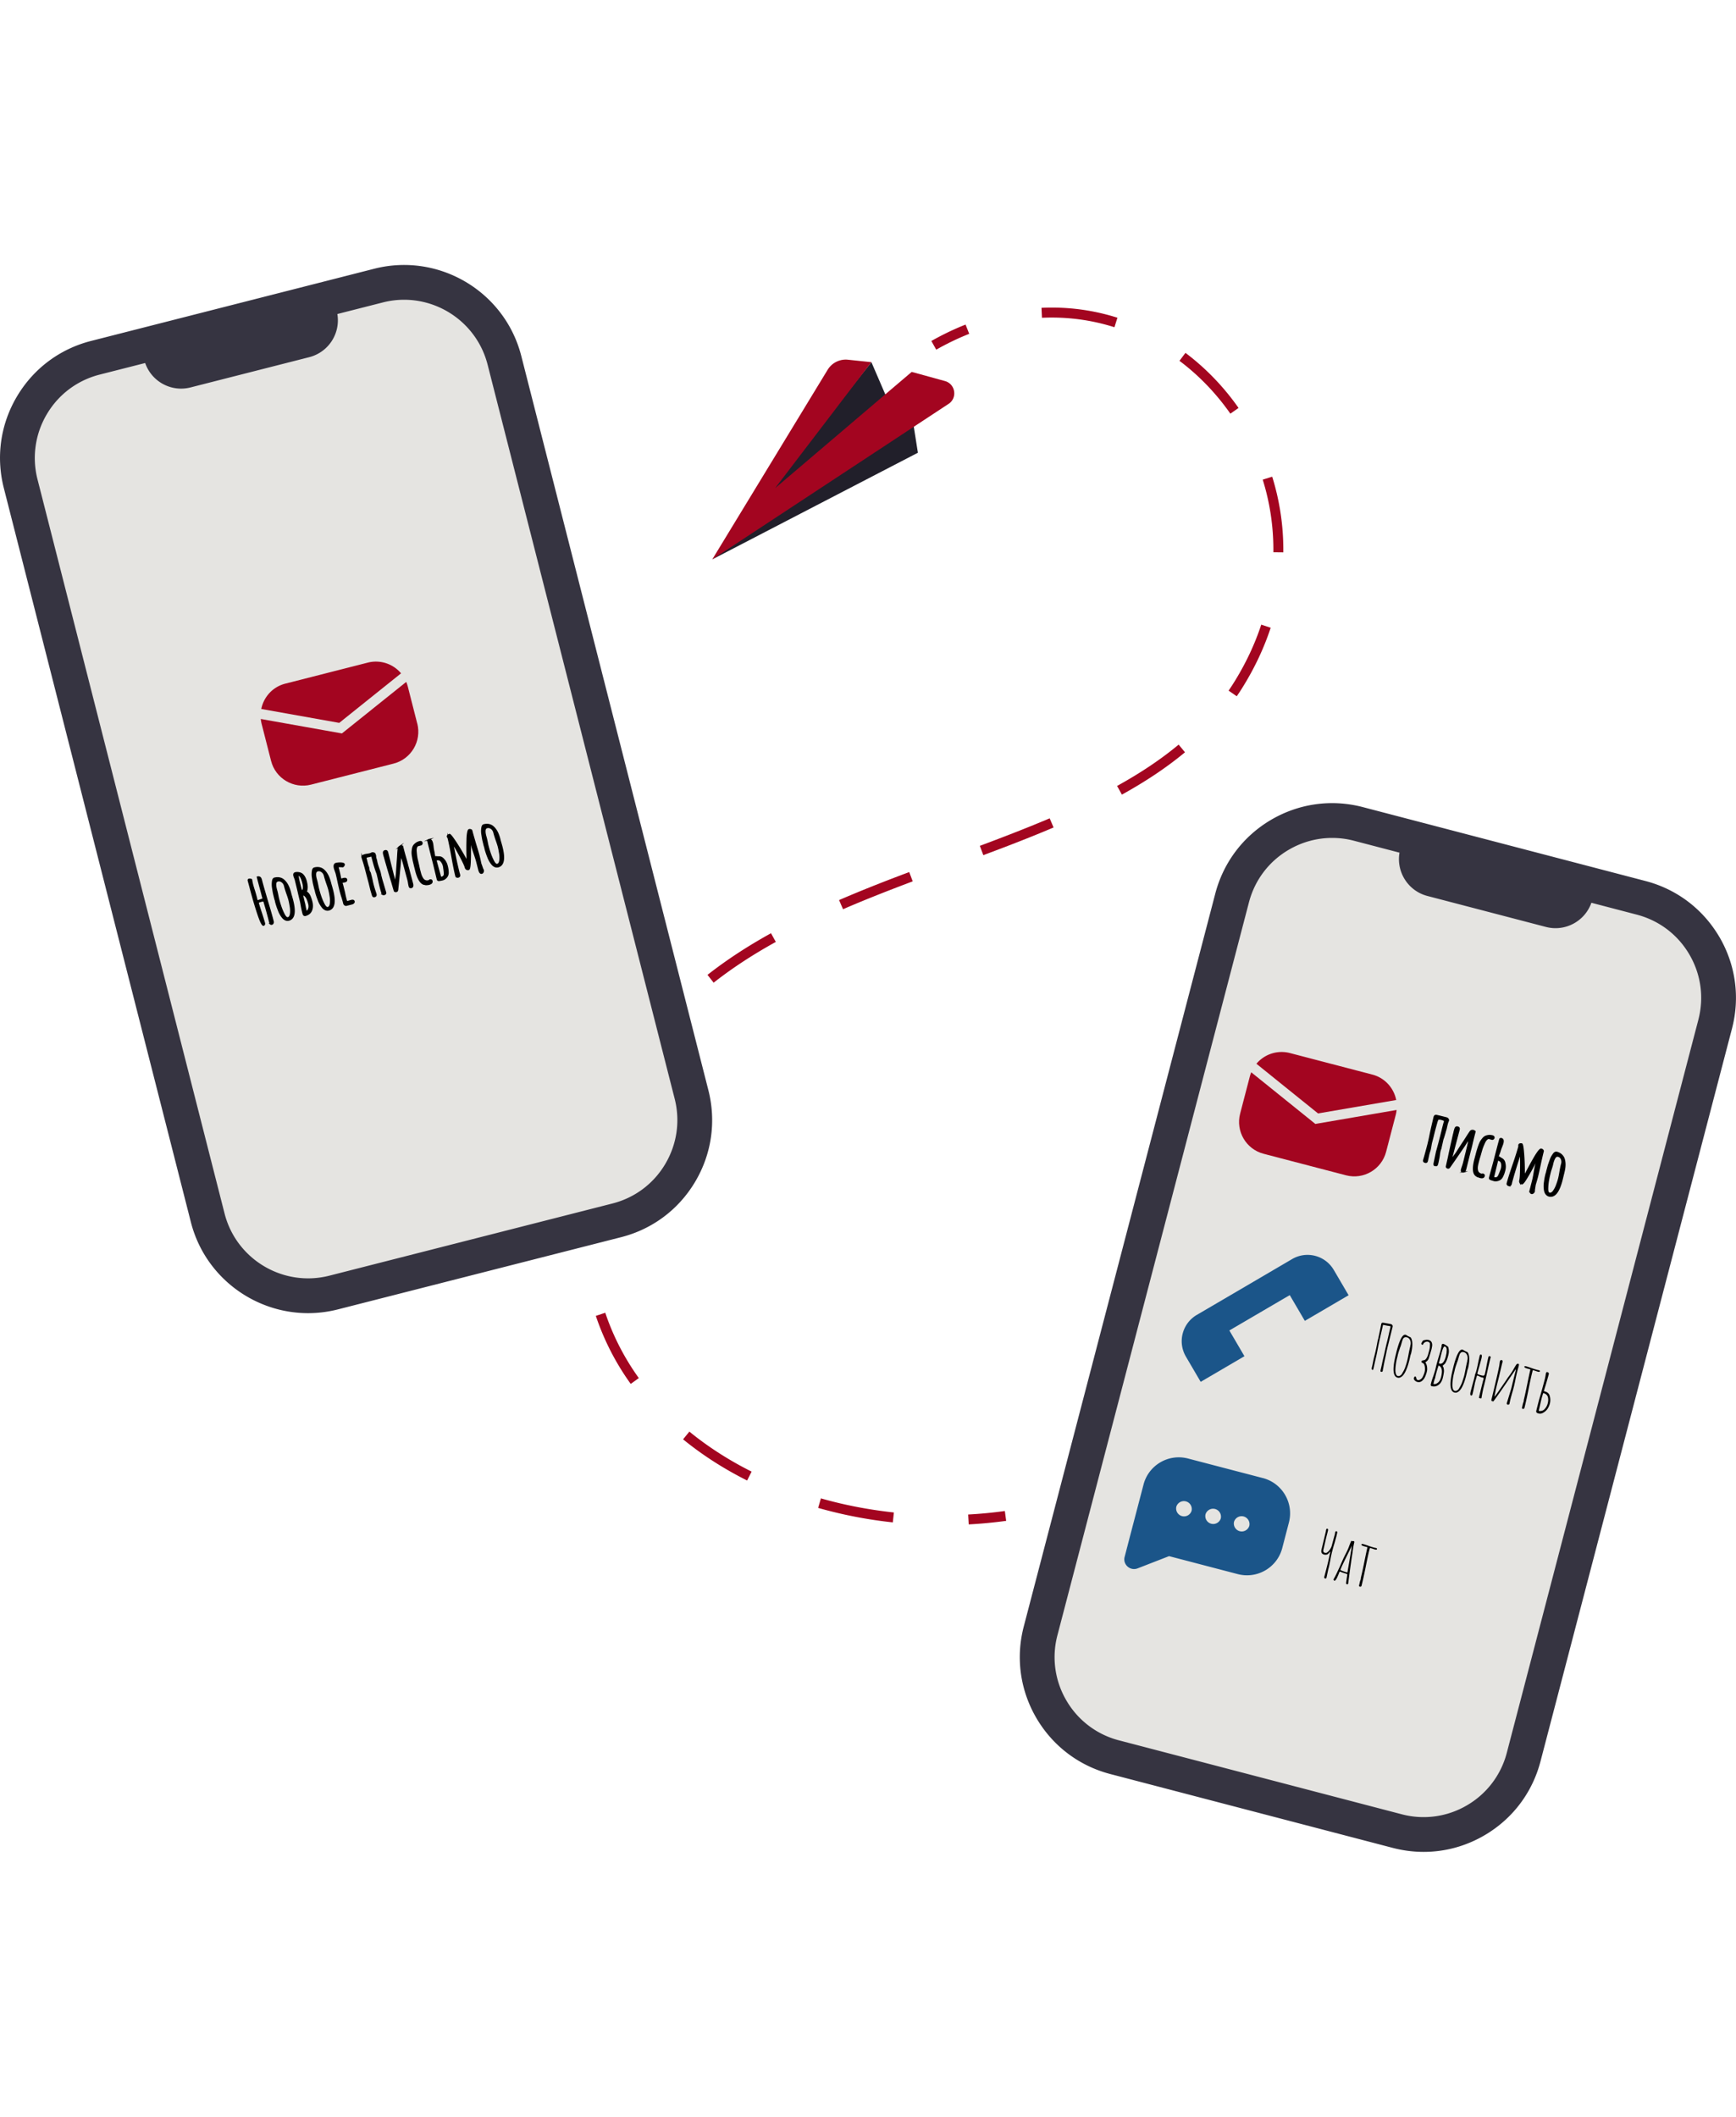 <svg id="_контакты" xmlns="http://www.w3.org/2000/svg" viewBox="0 0 342 416.96"><defs><style>.cls-1{fill:#e5e4e1}.cls-2{fill:#a30520}.cls-5{fill:#363441}.cls-6{stroke:#000;stroke-miterlimit:10;stroke-width:.25px}</style></defs><path class="cls-2" d="M190.84 300.25l-.11-1.95c2.42-.13 4.85-.36 7.23-.69l.26 1.94c-2.43.33-4.92.57-7.39.7zm-14.96-.4a88.24 88.24 0 01-14.7-2.85l.54-1.88c4.63 1.32 9.47 2.25 14.38 2.78l-.21 1.95zm-28.68-8.24c-4.61-2.31-8.86-5.04-12.63-8.12l1.24-1.52c3.65 2.98 7.78 5.64 12.26 7.88l-.88 1.75zm-22.95-19.04a50.554 50.554 0 01-6.87-13.39l1.86-.62c1.53 4.56 3.75 8.89 6.61 12.87l-1.59 1.14zm-9.52-28.2c-.02-.64-.03-1.29-.03-1.94 0-3.51.33-7.14.97-10.79.13-.75.28-1.49.43-2.23l1.92.4c-.15.71-.29 1.43-.42 2.17-.63 3.54-.94 7.06-.94 10.45 0 .63.01 1.25.03 1.87l-1.96.07zM122.5 216l-1.78-.82c2.09-4.55 4.76-8.83 7.93-12.72l1.52 1.24c-3.06 3.77-5.64 7.9-7.67 12.3zm18.09-22.45l-1.21-1.54c3.7-2.9 7.79-5.59 12.51-8.2l.95 1.71c-4.63 2.56-8.63 5.19-12.25 8.03zm25.49-14.47l-.78-1.8c3.96-1.71 8.22-3.42 13.82-5.52l.69 1.83c-5.57 2.1-9.8 3.79-13.73 5.49zm27.64-10.65l-.69-1.83c3.86-1.44 8.9-3.36 13.76-5.42l.77 1.8c-4.89 2.08-9.97 4.01-13.84 5.45zm27.3-11.92l-.95-1.71c4.69-2.59 8.66-5.26 12.13-8.14l1.25 1.51c-3.57 2.96-7.64 5.69-12.43 8.34zm22.63-19.37l-1.61-1.11c.4-.59.79-1.19 1.17-1.8 2.23-3.6 4-7.36 5.26-11.2l1.86.61c-1.31 3.98-3.15 7.89-5.46 11.62-.39.64-.8 1.26-1.22 1.87zm9.17-28.35l-1.96-.02v-.52c0-4.67-.7-9.3-2.1-13.78l1.87-.58c1.45 4.66 2.19 9.5 2.19 14.36v.55zm-10.43-27.31c-2.81-4.01-6.18-7.52-10.03-10.41l1.18-1.57c4.01 3.02 7.53 6.67 10.46 10.85l-1.6 1.12zm-22.84-17.03c-4.61-1.46-9.39-2.08-14.28-1.86l-.09-1.96c5.11-.24 10.13.42 14.96 1.95l-.59 1.87zm-35.11 4.42l-.96-1.71c2.21-1.25 4.48-2.34 6.74-3.23l.72 1.82c-2.18.86-4.36 1.91-6.5 3.12z"/><path d="M179.5 80.74l1.33 8.43-40.51 21.01 39.18-29.44zm-4.4-1.46l-3.43-7.95-22.33 28.16 25.76-20.21z" fill="#211f2a"/><path class="cls-2" d="M186.87 79.55l-46.55 30.63 22.73-37.35a4.17 4.17 0 014-1.98l4.61.48-18.96 24.82 26.91-22.9 6.54 1.8c2.08.57 2.52 3.33.71 4.51z"/><rect class="cls-1" x="222.28" y="166.48" width="98.36" height="190" rx="20.84" ry="20.84" transform="rotate(14.65 271.393 261.42)"/><path class="cls-5" d="M338.72 184.54c-3.22-5.49-8.38-9.4-14.53-11.01l-55.7-14.56c-6.16-1.61-12.57-.72-18.06 2.49-5.49 3.22-9.4 8.38-11.01 14.53l-37.73 144.35c-1.61 6.16-.72 12.57 2.49 18.06 3.22 5.49 8.38 9.4 14.53 11.01l55.7 14.56c2.01.52 4.04.78 6.06.78 4.18 0 8.3-1.11 12-3.28 5.49-3.21 9.4-8.38 11.01-14.53l37.73-144.35c1.61-6.16.72-12.57-2.49-18.06zm-4.14 16.33l-37.73 144.35a16.854 16.854 0 01-7.84 10.35 16.848 16.848 0 01-12.87 1.77l-55.7-14.56a16.854 16.854 0 01-10.35-7.84 16.848 16.848 0 01-1.77-12.87l37.73-144.35c1.15-4.39 3.93-8.06 7.84-10.35 2.64-1.54 5.57-2.33 8.55-2.33 1.44 0 2.89.18 4.32.56l8.95 2.34c-.66 3.8 1.69 7.54 5.49 8.53l23.35 6.1c3.8.99 7.68-1.12 8.96-4.76l8.95 2.34c4.39 1.15 8.06 3.93 10.35 7.84 2.29 3.91 2.92 8.48 1.77 12.87z"/><path class="cls-2" d="M259.68 219.3l15.38-2.64c-.47-2.36-2.23-4.37-4.71-5.01l-16.23-4.24a6.48 6.48 0 00-6.6 2.11l12.15 9.79z"/><path class="cls-2" d="M259.14 221.38L246.5 211.2c-.11.27-.21.54-.28.83l-1.91 7.32c-.9 3.46 1.17 7 4.63 7.9l16.23 4.24c3.46.9 7-1.17 7.9-4.63l1.91-7.32c.08-.31.13-.61.16-.92l-16 2.75z"/><path d="M262.76 250.13a5.992 5.992 0 00-8.21-2.14l-13.79 8.08-4.99 2.92a5.992 5.992 0 00-2.14 8.21l2.91 4.97 8.62-5.05-2.97-5.07 10.35-6.06 1.55-.9 2.97 5.07 8.62-5.05-2.91-4.97zm-13.98 40.99l-14.74-3.85c-3.83-1-7.76 1.29-8.76 5.13l-2.77 10.58-.36 1.39-.59 2.27c-.4 1.51 1.09 2.83 2.55 2.27l6.2-2.41 13.54 3.54c3.83 1 7.76-1.29 8.76-5.13l1.31-5.03c1-3.83-1.29-7.76-5.13-8.76zm-14.03 6.44a1.557 1.557 0 01-3.01-.79 1.557 1.557 0 013.01.79zm5.75 1.5a1.557 1.557 0 01-3.01-.79 1.557 1.557 0 013.01.79zm5.62 1.47a1.557 1.557 0 01-3.01-.79 1.557 1.557 0 013.01.79z" fill="#1b5589"/><path class="cls-6" d="M282.55 229.46c-.03-.06-.04-.16-.02-.3l.49-2.33.1-.34.31-1.13c.31-1.18.53-2.06.68-2.66.04-.2.15-.64.33-1.33l.14-.48c.02-.09.02-.15 0-.18-.03-.03-.11-.07-.25-.12-.16-.06-.27-.1-.35-.12-.23-.06-.45-.07-.68-.03-.08.1-.17.33-.27.68-.1.35-.22.79-.36 1.31-.04.12-.17.65-.4 1.6l-.26.98c-.04.15-.08.38-.13.68-.06.35-.11.61-.15.79-.03.11-.08.26-.14.43l-.11.37-.3 1.4c-.03.11-.08.19-.16.23-.08.04-.18.04-.29 0-.23-.06-.31-.2-.25-.42.25-.85.48-1.7.71-2.56l.15-.57c.15-.64.26-1.11.32-1.42.05-.25.12-.6.22-1.06.14-.65.36-1.59.65-2.84.04-.14.09-.23.17-.29.08-.05.18-.07.32-.04.85.2 1.49.36 1.92.47.15.04.27.12.35.25.07.12.08.25.01.38-.08.19-.16.4-.22.66-.05.19-.08.33-.1.43-.02.07-.04.16-.06.27-.02.11-.06.23-.1.36-.05.18-.12.4-.19.67-.17.58-.3.99-.39 1.22-.04.19-.11.49-.2.9-.1.41-.16.71-.19.88-.06.15-.12.3-.16.46-.05.19-.1.48-.15.88-.04.29-.08.52-.12.69l-.06.29c-.05.26-.09.46-.12.58l-.08.26c-.04.19-.16.26-.35.21-.13-.03-.21-.08-.24-.14zm2.39.32l.05-.18c.07-.35.19-.86.35-1.55.12-.6.22-1.06.29-1.38.11-.5.27-1.25.5-2.25.04-.17.09-.41.16-.71s.13-.53.17-.68c.01-.09.04-.22.09-.38.05-.19.09-.32.13-.41.1-.24.27-.32.51-.24.23.06.32.22.26.48l-.04.15-.81 3.06-.38 1.45-.19.73c-.03.11-.06.25-.08.4-.02.15-.04.27-.05.33.1-.22.23-.45.39-.67.16-.22.26-.36.3-.41.2-.26.35-.48.46-.65.36-.57.81-1.27 1.36-2.1.11-.17.25-.38.4-.62.4-.63.67-1.04.8-1.22.12-.18.27-.27.42-.28.08 0 .15 0 .23.02.11.03.22.1.33.2l-.15.58c-.16.61-.31 1.24-.46 1.89-.03.14-.08.35-.15.62l-.09.35c-.02.07-.05.17-.08.29-.04.12-.07.26-.11.43l-.82 3.29c-.03.12-.1.25-.19.38-.04.06-.09.1-.16.12a.34.34 0 01-.2 0c-.23-.06-.31-.2-.26-.41.06-.24.14-.48.22-.7.1-.3.17-.54.21-.7.4-1.61.7-2.82.88-3.62.03-.12.07-.33.11-.61l.08-.45c-.09.06-.15.1-.16.13l-.35.54c-.24.39-.42.67-.55.86l-1.83 2.67-.94 1.35c-.11.15-.23.21-.36.18-.02 0-.07-.03-.15-.07-.1-.06-.14-.14-.12-.25zm6.11 1.94c-.18-.1-.32-.2-.41-.3-.45-.49-.47-1.52-.07-3.07l.09-.33.1-.38.08-.29c.08-.33.16-.61.24-.87.08-.25.16-.53.27-.82.11-.31.21-.56.31-.74.1-.19.24-.39.42-.61.16-.21.33-.36.5-.45.18-.09.39-.15.64-.19.23-.04.49-.01.79.06.12.03.21.09.26.16.05.07.06.15.04.24-.02.08-.07.15-.14.2-.07.05-.14.07-.22.06l-.57-.15c-.16-.04-.33.02-.51.19-.17.17-.33.41-.46.72-.26.57-.44 1.04-.54 1.42l-.02.06-.33 1.16c-.11.34-.22.74-.33 1.17-.08.31-.13.56-.16.76-.04.3-.03.56.02.78.04.24.16.45.38.6.11.08.24.14.38.18.09.02.19.01.29-.03.11.03.19.07.24.13.06.06.08.14.05.23-.08.32-.35.42-.79.3-.18-.05-.36-.12-.54-.23zm2.41.21l.83-3.03.24-.94.47-1.8c.21-.8.37-1.39.48-1.78.01-.05.05-.09.11-.11s.14-.03.22 0c.06.02.12.05.18.11s.09.12.11.2c.04.15.02.35-.04.6-.05.18-.15.45-.3.82-.07.16-.13.35-.2.55l-.12.4c-.04.11-.11.29-.2.53-.09.25-.12.37-.1.37.13.01.27.08.43.2.13.08.2.13.22.14.34.16.56.44.65.86.1.41.12.81.05 1.2-.01.09-.04.22-.09.39-.11.41-.23.74-.38 1.02-.23.55-.67.85-1.33.9-.11 0-.24 0-.39-.05-.11-.03-.24-.07-.37-.11-.13-.05-.22-.08-.27-.1-.16-.05-.23-.16-.21-.33zm.98.05c.16.04.31.03.45-.03s.24-.17.32-.31c.09-.18.21-.44.35-.8.06-.17.12-.31.16-.41.02-.05.04-.12.07-.22.09-.34.11-.67.05-.99-.05-.32-.2-.53-.43-.63-.16-.08-.28-.13-.36-.16l-.84 3.46c.08.05.16.08.23.1zm7.07 2.25l.2-.78.2-.78c.11-.41.22-.94.33-1.62.13-.76.23-1.27.3-1.55l.22-.75c.07-.22.15-.46.22-.74-.06.1-.34.62-.84 1.57-.49.92-.97 1.77-1.44 2.54-.45.74-.76 1.09-.91 1.05-.15-.04-.27-.12-.33-.24a.544.544 0 01-.04-.42c.09-.36.15-1.15.16-2.39.02-1.24 0-2.25-.04-3.05l-.43 1.36c-.37 1.14-.66 2.1-.89 2.86-.21.74-.35 1.25-.43 1.53-.02.07-.03.13-.04.19l-.04.17c-.04.14-.09.23-.17.29-.08.06-.19.06-.34.02a.378.378 0 01-.21-.15c-.06-.08-.08-.16-.06-.23.22-.83.6-2.05 1.16-3.67.56-1.62.94-2.85 1.16-3.68a.43.43 0 01-.01-.25c.03-.1.09-.16.2-.19a.73.73 0 01.36 0c.11.03.2.46.29 1.3.08.84.14 1.78.17 2.81.03 1.04.03 1.78 0 2.24.12-.2.23-.39.32-.57l.15-.27c.56-1.07 1.08-2.03 1.58-2.88.3-.52.57-.92.79-1.2.24-.3.41-.44.54-.41.11.03.21.09.29.17.08.09.11.18.08.27-.15.58-.36 1.47-.61 2.65-.23 1.1-.42 1.95-.58 2.55l-.18.64-.19.64c-.03.1-.05.25-.08.45l-.07.43c-.01.08-.02.13-.03.18 0 .04-.01.07-.01.07a1 1 0 010 .25.59.59 0 01-.22.33c-.11.08-.22.11-.33.08-.25-.07-.31-.35-.18-.85zm3.1.97c-.14-.18-.24-.4-.3-.66a5.01 5.01 0 01-.02-1.73c.07-.57.17-1.11.31-1.62.03-.1.05-.18.08-.24l.06-.22s.01-.06 0-.06l.06-.22.23-.85c.08-.26.22-.66.42-1.22.14-.38.33-.73.58-1.06.1-.15.2-.25.32-.31.11-.06.22-.08.34-.05.32.09.6.22.83.41s.4.41.53.66c.11.24.18.53.22.86.04.33.04.66 0 1.01s-.11.72-.21 1.1l-.02.1c-.07.25-.12.48-.17.68l-.17.7c-.61 2.34-1.46 3.36-2.54 3.08a.995.995 0 01-.53-.35zm1.06-.24c.15-.09.29-.22.41-.41.26-.37.47-.8.63-1.27.15-.4.26-.75.34-1.05.1-.36.19-.85.29-1.46.11-.64.21-1.11.29-1.42l.06-.22c.06-.31.03-.61-.1-.88a.9.9 0 00-.61-.52c-.28-.07-.5.04-.67.33-.15.23-.27.54-.38.94-.04.15-.07.28-.09.39l-.09.33-.17.55c-.06.17-.12.35-.17.55-.11.44-.22.88-.3 1.31-.13.62-.2 1.23-.22 1.84-.03.63.09.98.34 1.05.15.04.3.02.45-.07z"/><path d="M270.26 269.67c-.04-.08-.04-.18-.01-.3.06-.22.1-.41.14-.57.03-.16.06-.3.08-.41.1-.53.19-.92.26-1.18.14-.54.27-1.07.38-1.62.08-.39.16-.76.22-1.14.02-.09.05-.22.07-.38.02-.07.04-.15.07-.24.03-.1.06-.21.08-.33.13-.6.32-1.5.56-2.7.02-.12.07-.2.13-.24.06-.04.16-.05.29-.03.33.05.64.11.91.16.28.05.46.09.55.1.3.1.42.28.36.56-.41 1.63-.71 2.85-.91 3.66-.16.63-.3 1.28-.43 1.94-.16.72-.31 1.43-.44 2.13l-.06.35c-.05.18-.08.36-.1.53v.04c-.05.17-.16.23-.32.19-.08-.02-.12-.07-.13-.13 0-.07.01-.17.05-.32.07-.28.17-.72.29-1.31.02-.12.06-.28.1-.46.04-.18.09-.4.15-.64.05-.18.11-.45.19-.81l.17-.81.24-1.03c.13-.51.26-1.02.37-1.54.04-.16.1-.42.17-.76.12-.51.21-.89.27-1.15-.05-.01-.14-.03-.27-.06s-.25-.04-.34-.05l-.89-.18-.25 1.12c-.06.25-.14.61-.25 1.08a60.336 60.336 0 00-.59 2.81l-.16.8-.14.62c-.12.54-.22.96-.28 1.25l-.09.39c-.01.09-.05.23-.09.41l-.06.23c-.02.07-.04.12-.06.15-.02.03-.05.03-.09.02a.276.276 0 01-.17-.15zm4.79-3.17l.11-.43c.59-2.26 1.18-3.32 1.76-3.17.04.01.09.04.16.08.24.16.48.28.72.37.15.07.26.27.34.59.09.34.12.75.08 1.26-.04.5-.13 1-.26 1.51l-.04.05c-.07.27-.13.51-.17.72l-.18.73c-.11.41-.22.78-.34 1.11-.18.49-.37.9-.58 1.24-.13.2-.26.36-.39.48s-.28.21-.44.28c-.16.06-.33.07-.51.02-.95-.25-1.03-1.86-.25-4.85zm1.18 4c.27-.41.49-.85.64-1.31.16-.48.28-.86.35-1.15.08-.32.19-.81.3-1.45.14-.72.25-1.2.32-1.45l-.02-.11.04-.05c.09-.36.07-.69-.06-1-.13-.31-.34-.5-.62-.58-.37-.1-.64.02-.81.36-.05.12-.11.29-.18.51-.16.6-.29 1-.39 1.21-.03.12-.09.31-.19.56l-.17.57c-.05.18-.08.34-.11.48l-.12.49c-.1.38-.18.83-.24 1.34-.05.38-.07.7-.07.97s.04.51.11.72c.07.23.19.36.35.4.32.08.61-.08.88-.48zm2.46 1.38c-.13-.16-.18-.33-.13-.5.01-.04.03-.09.07-.15a.55.55 0 01.07-.09c.03-.02.07-.04.1-.04.06.01.11.06.16.14.02.05.04.12.06.22.02.1.04.18.08.23.04.05.11.1.23.12.11.03.22.02.32-.03.28-.12.49-.3.61-.55.18-.34.3-.66.38-.94.08-.31.11-.6.08-.86-.02-.24-.06-.44-.12-.61a.57.57 0 00-.31-.35.769.769 0 01-.2-.13c-.05-.05-.07-.12-.07-.23.03-.02.08-.05.15-.1.07-.05.13-.08.2-.08.17 0 .32-.06.43-.15.11-.1.21-.23.3-.4.11-.22.18-.38.21-.49l.25-.9c.06-.22.1-.42.12-.61.02-.19.03-.41.03-.67a.37.37 0 00-.1-.27.964.964 0 00-.29-.17c-.14-.05-.31-.03-.49.05s-.32.18-.39.31l-.16.27c-.12-.06-.21-.11-.24-.14-.04-.04-.05-.08-.03-.14a.8.8 0 01.08-.17c.04-.08.09-.17.15-.27s.12-.16.17-.17c.2-.06.38-.1.54-.12.16-.02.32 0 .48.03.52.14.76.52.71 1.15-.04.28-.08.5-.12.65a38.4 38.4 0 01-.56 1.85c-.1.29-.32.54-.66.75.25.37.37.83.36 1.39 0 .16-.04.36-.1.59-.07.26-.16.51-.26.76-.11.25-.21.44-.32.57-.37.49-.78.68-1.24.56a.995.995 0 01-.54-.33zm3.2 1.01a.275.275 0 01-.02-.2l.09-.38c.08-.29.21-.72.41-1.27.21-.62.34-1.04.39-1.26l.13-.55c.03-.16.08-.34.13-.54.09-.33.22-.8.41-1.44.2-.65.34-1.14.42-1.45l.17-.71-.03-.07.02-.07c.05-.21.17-.29.34-.25.13.03.33.14.6.32.27.18.4.3.38.37v.04c.08.27.11.53.1.78 0 .25-.06.56-.16.92-.15.59-.35 1.06-.57 1.4h.01c-.05.06-.14.15-.28.27l-.24.21c.12.15.2.35.24.6.04.24.05.47.02.68-.01.07-.03.17-.04.27-.02.11-.04.24-.07.38l-.07.32-.04.17c-.2.78-.6 1.29-1.18 1.54-.3.13-.64.15-1.01.05-.07-.02-.11-.06-.15-.12zm1.06-.36c.2-.09.38-.22.53-.4.15-.18.25-.37.31-.58l.03-.05.03-.1.04-.13c.09-.34.14-.67.17-1 .02-.44-.06-.78-.24-1.02a.734.734 0 00-.42-.28c-.22.66-.38 1.21-.49 1.64l-.07.28c-.06.24-.1.42-.11.57-.06.06-.13.25-.21.57l-.08.32-.05.23c.2.05.39.03.59-.05zm.65-3.95c.54.14.94-.33 1.23-1.41.02-.09.06-.27.11-.53l.05-.23-.02-.03c.04-.28.05-.5.03-.67a.662.662 0 00-.12-.33.5.5 0 00-.27-.18c-.18-.05-.41.46-.68 1.52-.05.2-.09.34-.1.42l-.06.24-.11.41c-.04.13-.08.27-.13.43l-.04.15v.17l.1.03zm2.67.85l.11-.43c.59-2.26 1.18-3.32 1.76-3.17.04.01.09.04.16.08.24.16.48.28.72.37.15.07.26.27.34.59.09.34.12.76.08 1.26-.04.5-.13 1-.26 1.51l-.04.05c-.07.27-.13.51-.17.72l-.18.73c-.11.41-.22.78-.34 1.11-.18.49-.37.9-.58 1.24-.13.2-.26.36-.39.48s-.28.21-.44.28c-.16.06-.33.07-.51.02-.95-.25-1.03-1.86-.25-4.85zm1.18 4c.27-.41.49-.85.64-1.31.16-.48.28-.86.36-1.15.08-.32.18-.81.3-1.45.14-.72.25-1.2.31-1.45l-.02-.11.04-.05c.09-.36.07-.69-.06-1-.13-.31-.34-.5-.62-.58-.37-.1-.64.02-.81.36-.05.12-.11.29-.18.51-.16.6-.29 1-.39 1.21-.03.12-.09.31-.19.56l-.17.57c-.05.18-.08.34-.11.48l-.12.49c-.1.38-.18.83-.24 1.34-.05.38-.07.7-.07.97s.04.51.11.72c.07.23.19.36.35.4.32.08.61-.08.88-.48zm3.92 1.92s-.02-.05 0-.1c.02-.07.03-.14.04-.2.35-1.47.6-2.47.74-3.02l-.02-.06.08-.1c.04-.15.06-.3.07-.46l-.17-.1c-.08 0-.16 0-.25-.03-.07-.02-.19-.07-.39-.17-.13-.08-.25-.13-.36-.16h-.15c-.07.3-.14.55-.21.78-.07.22-.14.48-.21.76v.06c-.05.23-.12.57-.22 1.03-.09.45-.17.79-.23 1.02-.02.09-.06.16-.11.21-.05.05-.1.07-.17.05-.18-.05-.2-.31-.08-.8.11-.41.21-.79.3-1.12l.3-1.1c.19-.74.28-1.14.28-1.2.06-.07.15-.33.27-.79.1-.39.21-.87.32-1.44l.1-.48.22-.96c.02-.06.05-.1.1-.14.05-.04.11-.05.17-.03.16.04.18.3.06.77-.14.55-.28 1.05-.4 1.5-.13.44-.27.93-.41 1.46-.03.1.27.23.89.39h.05c.15.05.27.05.36 0 .08-.04.15-.14.18-.28.11-.43.23-1 .35-1.7.15-.76.27-1.33.37-1.7.01-.05.04-.09.09-.11.05-.03.1-.03.16-.02l.1.07c.05.02.09.04.1.07-.17.63-.39 1.58-.67 2.85-.28 1.28-.51 2.23-.67 2.87-.17.63-.33 1.42-.49 2.37l-.02.07a.62.62 0 01-.3-.01c-.1-.03-.15-.05-.17-.06zm.73-4.55l.02.03h-.02v-.03zm1.93 5.2c-.11-.03-.17-.07-.2-.12-.03-.06-.03-.14 0-.24.94-3.88 1.45-6.13 1.55-6.76.02-.16.05-.4.1-.72.02-.11.06-.19.13-.23.07-.05.15-.06.24-.04.15.04.2.17.15.38-.08.28-.26 1.04-.55 2.29-.1.46-.21.89-.31 1.28-.14.54-.31 1.23-.5 2.05l-.22 1.19.13-.1c.38-.53.87-1.23 1.46-2.09.59-.86.94-1.38 1.06-1.57l.26-.35c.22-.29.4-.55.54-.78.09-.13.21-.35.38-.65.13-.22.25-.42.36-.6.12-.18.21-.29.27-.31.04-.02.09-.02.15-.02s.11.01.15.03c.02.01.04.05.05.1.01.05.01.1 0 .14-.03.14-.07.29-.11.46-.05.17-.09.32-.13.46l-.13.51c-.08.32-.19.8-.32 1.44-.04.21-.1.52-.2.95-.03.15-.08.37-.16.65-.11.44-.2.76-.27.97l-.27.98c-.1.39-.19.78-.27 1.18v.02c-.02.06-.06.1-.12.13-.07.03-.13.04-.21.03a.298.298 0 01-.17-.12c-.04-.06-.05-.12-.02-.18l.27-.89.57-1.87.1-.37c.15-.63.32-1.36.53-2.18.21-.82.32-1.24.33-1.26l-.08-.04-1.45 2.11c-1.27 1.87-2.24 3.26-2.92 4.16l-.15-.03zm5.79 1.33l.11-.45c.03-.13.06-.28.1-.44.02-.08.04-.15.07-.2l.07-.22c.02-.08.03-.18.03-.3.14-.54.36-1.56.67-3.06.29-1.45.5-2.43.63-2.94-.5-.13-.84-.23-1-.3-.15-.08-.22-.17-.19-.26.06-.08.15-.1.26-.07.24.06.59.17 1.05.33.41.15.76.26 1.04.34l.26.07.26.05c.15.04.21.11.18.22-.01.05-.05.08-.11.09-.06.02-.13.01-.2 0-.16-.04-.33-.09-.5-.16l-.52-.16s-.05 0-.06.02c-.02.02-.04.1-.07.23-.21.79-.47 1.99-.79 3.62-.34 1.68-.61 2.88-.8 3.6-.02.06-.06.1-.14.13-.08.03-.15.04-.22.02l-.11-.13zm2.86.84c-.05-.09-.05-.23 0-.4.11-.45.28-1.12.51-2.01l.3-1.03a121.382 121.382 0 00.84-3.07c.07-.25.14-.62.21-1.1l.02-.06c.03-.11.07-.19.11-.22.04-.04.11-.04.19-.02.11.03.18.08.23.16.05.08.05.17.02.27-.28 1.02-.5 1.78-.65 2.27-.12.36-.22.71-.31 1.05l.3.08c.43.13.72.4.84.8.16.52.17 1.04.04 1.56-.11.42-.28.78-.5 1.09-.22.3-.51.55-.86.74-.28.16-.59.2-.95.1-.16-.04-.27-.11-.32-.2zm1.03-.28c.2-.06.37-.14.5-.27.35-.35.59-.75.7-1.21.13-.49.13-.92.02-1.29-.12-.37-.42-.62-.91-.74-.12.36-.23.72-.32 1.07-.09.36-.22.9-.37 1.62-.05.18-.11.45-.19.81.17.05.36.05.56 0zm-42.8 32.91s-.05-.1-.05-.16l.06-.17.34-1.31c.15-.59.26-1.02.33-1.32.1-.41.24-1.03.42-1.87 0-.02.02-.07.04-.15.02-.07.03-.15.04-.22-.08.06-.15.13-.23.22-.08.09-.13.15-.15.17-.09.11-.21.18-.37.21s-.32.03-.48-.01c-.26-.07-.43-.19-.5-.37s-.08-.4 0-.68l.84-3.52s.02-.09.02-.14c0-.05.01-.1.03-.16.05-.19.13-.26.25-.22.07.02.12.07.13.14.01.07 0 .15-.01.22-.05.2-.09.35-.11.45-.2.75-.36 1.42-.49 2.03l-.14.6c-.03.13-.07.33-.14.59-.06.22-.06.38-.02.49.04.11.14.18.29.22.13.03.25.03.35-.01.23-.13.43-.33.62-.6.19-.27.31-.53.38-.77.16-.61.37-1.38.63-2.32a.88.88 0 00.02-.17c0-.06.01-.12.03-.18 0-.03.03-.07.06-.11.03-.05.07-.08.13-.08.05 0 .1 0 .15.04.07.06.09.16.05.29-.08.38-.14.64-.18.77-.07.26-.19.7-.37 1.33-.16.5-.3 1-.42 1.48-.14.53-.28 1.18-.41 1.93l-.17.84-.09.39-.11.4-.36 1.69c-.06.13-.15.18-.27.14a.254.254 0 01-.13-.09zm4.3 1.15s-.03-.12-.01-.24c.08-.61.13-.99.16-1.14l.07-.5c-.17-.09-.37-.16-.59-.22l-.43-.14c-.19-.08-.33-.13-.42-.15-.05-.01-.08 0-.1.04 0 .02-.01.03-.02.03l-.09.24c-.05.14-.17.43-.36.84-.1.21-.19.37-.28.47-.1.12-.18.17-.24.16-.05-.01-.1-.05-.14-.11-.04-.06-.06-.11-.05-.16l.02-.03.02-.03c.3-.54.57-1.08.81-1.62l.34-.72.39-.89.34-.77c.1-.21.26-.54.5-1 .26-.52.43-.88.5-1.08.02-.02.07-.17.17-.44.11-.3.2-.52.26-.66.08-.2.14-.32.17-.34l.09.02s.05.02.08.03c.1.02.18.02.24-.02.06.02.1.05.14.09.03.05.04.1.03.15-.1.39-.19.84-.26 1.36-.04.27-.07.49-.09.67-.18 1.07-.47 3.09-.86 6.07v.04c-.03.08-.08.13-.15.16-.12-.03-.2-.07-.22-.1zm.23-2.23c.22-1.19.52-2.95.89-5.29l-1.51 3.08c-.43.89-.68 1.45-.74 1.69-.01.04.13.12.43.23.3.11.57.2.8.26l.12.03zm2.28 2.63l.11-.45c.02-.13.06-.28.1-.44.02-.08.04-.15.07-.2l.07-.22c.02-.08.03-.18.03-.3.14-.54.37-1.56.67-3.06.29-1.45.5-2.43.63-2.94-.5-.13-.84-.23-1-.3-.15-.08-.22-.17-.19-.26.06-.08.15-.1.27-.07.24.06.59.17 1.05.33.41.15.76.26 1.04.34l.26.07.26.05c.15.04.21.11.18.22-.01.05-.05.08-.11.09a.67.67 0 01-.2 0c-.16-.04-.33-.09-.5-.16l-.52-.16s-.05 0-.06.02c-.01.02-.04.1-.07.23-.21.79-.47 1.99-.79 3.62-.34 1.68-.61 2.88-.8 3.6-.01.06-.06.1-.14.13-.08.03-.16.04-.22.02l-.11-.13z"/><rect class="cls-1" x="20.97" y="60.41" width="98.36" height="190" rx="20.84" ry="20.84" transform="rotate(-14.3 70.142 155.399)"/><path class="cls-2" d="M66.83 142.38l12.18-9.76a6.475 6.475 0 00-6.55-2.11l-16.25 4.14c-2.49.63-4.26 2.63-4.74 4.99l15.36 2.74z"/><path class="cls-2" d="M82.2 142.52l-1.87-7.33c-.08-.31-.18-.6-.3-.88l-12.67 10.15-15.99-2.85c.03.31.08.61.16.92l1.87 7.33c.88 3.47 4.41 5.56 7.88 4.68l16.25-4.14c3.47-.88 5.56-4.41 4.68-7.88z"/><path class="cls-6" d="M53.31 181.98a.505.505 0 01-.15-.27c-.43-1.7-.83-3.12-1.19-4.28-.2.02-.35.04-.43.06-.33.09-.57.17-.7.27.12.46.33 1.13.63 2.03.31.96.52 1.64.63 2.05.02.08.02.16-.02.24a.22.22 0 01-.16.15c-.11.03-.25-.13-.44-.49-.27-.52-.67-1.65-1.2-3.39-.36-1.18-.72-2.46-1.07-3.83-.07-.25-.17-.61-.29-1.07-.04-.15.01-.24.15-.27.08-.02.17-.02.27 0s.17.05.22.09c.03.27.1.58.18.93.09.34.21.75.37 1.23.17.55.29.97.36 1.26l.06.22c0 .07.02.14.05.23.02.08.06.19.11.31.05-.01.13-.04.24-.07s.22-.08.33-.12c.26-.09.46-.15.59-.19-.18-.71-.35-1.36-.52-1.96l-.54-2.03-.08-.33c.11-.03.2-.03.29-.02.09.02.16.05.22.09.1.07.18.21.25.43l.07.28c.18.7.56 2.02 1.14 3.98.53 1.77.91 3.1 1.13 3.99.03.11.02.22-.03.33-.05.11-.12.17-.22.2-.11.03-.19.01-.27-.05zm2.97-.79c-.21-.09-.41-.23-.58-.43-.36-.43-.65-.94-.85-1.51-.21-.53-.39-1.06-.52-1.57-.03-.1-.04-.18-.05-.25l-.06-.22s-.02-.06-.03-.06l-.06-.22-.21-.86c-.06-.26-.13-.68-.22-1.27-.06-.4-.06-.8 0-1.2.02-.18.06-.32.12-.43.07-.11.16-.18.27-.2.32-.08.63-.1.92-.05.29.05.55.16.78.33.21.16.42.38.61.64s.35.56.48.88c.14.33.25.68.35 1.06l.02.1c.06.25.13.48.19.68l.19.69c.6 2.34.35 3.65-.74 3.93-.21.05-.42.04-.64-.05zm.81-.73c.09-.15.14-.33.16-.55.05-.45.03-.92-.06-1.41-.07-.42-.14-.79-.21-1.09-.09-.37-.24-.84-.45-1.42-.21-.61-.35-1.07-.43-1.38l-.06-.22c-.09-.3-.27-.55-.52-.72a.91.91 0 00-.79-.16c-.28.07-.42.28-.43.62-.02.27.03.61.13 1.01.04.15.08.28.11.39l.08.33.12.57c.03.17.07.36.12.57.11.44.23.87.37 1.29.19.6.42 1.17.7 1.72.28.57.55.82.8.76.15-.04.27-.13.36-.28zm2.72-.32c-.06-.09-.11-.22-.15-.4-.09-.35-.18-.78-.28-1.3-.08-.5-.17-.94-.27-1.32-.11-.43-.26-1.08-.46-1.95l-.47-1.93c-.02-.07-.06-.18-.12-.32l-.11-.3-.02-.06c-.05-.19-.05-.33-.02-.43.03-.1.13-.18.28-.22.21-.05.46-.05.74 0 .28.06.5.17.67.32.34.33.58.79.73 1.37.11.44.17.82.17 1.13 0 .31-.05.62-.17.92.27.16.49.39.65.7.16.31.3.71.43 1.21s.15.95.07 1.36c-.09.46-.3.82-.64 1.07-.21.14-.42.24-.65.3-.18.04-.31 0-.39-.15zm-.15-6.26c-.27-1.05-.57-1.55-.92-1.52-.04.21.03.66.2 1.35l.46 1.8c.42-.12.51-.66.26-1.64zm1.19 5.08c.08-.29.08-.6 0-.92-.09-.34-.18-.64-.29-.89-.08-.19-.17-.35-.26-.47s-.19-.23-.31-.32a.567.567 0 00-.4-.13c.09.47.23 1.09.42 1.85l.09.47.08.42s.01.03.02.03v.03l.15.55c.25-.12.41-.33.49-.62zm3.29.23c-.21-.09-.41-.23-.58-.43-.36-.43-.65-.94-.85-1.51-.21-.53-.39-1.06-.52-1.57-.03-.1-.04-.18-.05-.25l-.06-.22s-.02-.06-.03-.06l-.06-.22-.21-.86c-.06-.26-.13-.69-.22-1.27-.06-.4-.06-.8 0-1.2.02-.18.06-.32.12-.43.07-.11.16-.17.27-.2.33-.08.63-.1.92-.05.29.05.55.16.78.33.21.16.42.38.61.64.19.27.35.56.48.88.14.33.25.68.35 1.06l.03.1c.06.25.13.48.19.68l.19.69c.6 2.34.35 3.65-.74 3.93-.21.05-.42.04-.64-.05zm.81-.73c.09-.15.14-.33.16-.55.05-.45.03-.92-.06-1.41-.06-.42-.14-.79-.21-1.09-.09-.37-.24-.84-.45-1.42-.21-.61-.35-1.07-.43-1.38l-.06-.22c-.09-.3-.27-.55-.52-.72a.91.91 0 00-.79-.16c-.28.07-.42.28-.43.61-.02.27.02.61.13 1.01.04.15.08.28.11.39l.08.33.12.57c.03.17.07.36.12.57.11.44.23.87.37 1.29.19.6.42 1.17.7 1.72.28.57.55.82.8.76.15-.04.27-.13.36-.28zm3.01-.23a.429.429 0 01-.21-.23l-.08-.32-.06-.24c-.03-.07-.05-.16-.08-.25-.04-.17-.12-.43-.24-.77l-.22-.77c-.1-.4-.24-.99-.42-1.79-.15-.72-.28-1.31-.4-1.79-.03-.11-.09-.28-.17-.5-.08-.23-.14-.4-.17-.5-.15-.58-.05-.91.29-1 .27-.07.59-.09.97-.08.38.02.59.1.63.24.02.08 0 .17-.05.25-.05.09-.12.16-.21.23-.37-.03-.7-.04-.99 0 .04.12.09.29.15.52.08.33.15.62.21.88.08.4.14.69.19.89l.09.19.19-.06c.06-.02.14-.05.24-.07.39-.1.61-.04.67.19.02.09 0 .17-.05.25-.06.08-.14.13-.26.16-.15.04-.26.06-.35.06l-.3.08c.07.21.16.51.26.92l.27 1.1c.1.5.18.87.25 1.12.12.46.18.68.2.68l.4-.11c.14-.04.3-.09.5-.14.31-.08.49-.02.54.17.03.11 0 .21-.09.3a.74.74 0 01-.35.19l-1.04.26a.42.42 0 01-.31-.04zm7.48-2.06a.39.39 0 01-.18-.26c-.12-.38-.23-.77-.33-1.15-.13-.52-.25-1.04-.36-1.56a80.5 80.5 0 00-.27-1.15c-.24-.55-.53-1.47-.87-2.75-.08-.3-.14-.54-.2-.73-.41.11-.72.17-.91.21l-.07.02c-.12.03-.17.11-.15.24l.21.88c.11.42.18.67.23.76.04.09.07.16.07.19.02.07.03.16.05.3.02.13.03.23.05.3.03.12.08.22.14.3.05.07.09.16.12.29.03.13.05.23.07.29.07.25.16.62.27 1.11a14.447 14.447 0 00.43 1.66c.09.29.16.5.2.62l.11.33c.04.13.04.24 0 .33-.04.09-.12.15-.23.18-.04.01-.1.02-.16.02-.08 0-.14-.03-.18-.09a.685.685 0 01-.1-.21l-.3-1.01-.36-1.48c-.24-.87-.41-1.53-.52-1.96l-.26-.98c-.13-.46-.27-.95-.44-1.46l-.15-.49-.02-.07a.304.304 0 010-.19c.02-.04.08-.09.16-.14.15-.08.29-.14.42-.17.07-.02.13-.03.16-.03.07-.02.16-.03.3-.05.18-.03.33-.06.43-.08.15-.04.29-.09.41-.16.08-.05.2-.06.35-.03.15.03.25.09.3.2.04.11.08.2.09.26.02.07.03.11.03.15 0 .11 0 .23.04.37.02.07.04.15.07.24.03.09.06.18.08.28.02.08.03.15.04.2.01.08.04.19.08.36.07.27.19.64.36 1.12l.12.32a4.496 4.496 0 01.18.71c.02.07.03.14.05.24.02.09.05.21.09.33.04.19.12.47.23.84l.08.26.56 1.9c.02.09.02.17-.01.23-.03.07-.11.12-.24.17-.1.04-.2.04-.29-.01zm2.25-.72l-.05-.18c-.1-.34-.25-.84-.44-1.52-.18-.58-.32-1.03-.41-1.35-.15-.49-.37-1.23-.65-2.21-.05-.17-.12-.4-.2-.7-.09-.3-.15-.53-.19-.68-.03-.09-.07-.21-.11-.37-.05-.19-.08-.33-.08-.42-.03-.26.08-.41.32-.46.23-.06.38.04.46.3l.04.15.77 3.07.37 1.45.19.73c.03.11.07.24.13.39s.09.25.12.31c-.02-.25-.01-.5.02-.78.03-.27.05-.44.06-.5.05-.32.08-.59.09-.79.04-.67.09-1.51.17-2.5.02-.2.03-.45.05-.74.04-.75.08-1.23.11-1.46.02-.21.1-.36.24-.45a.95.95 0 01.21-.09c.11-.03.24-.02.38.02l.15.59c.16.61.33 1.24.52 1.88.04.14.1.34.17.62l.09.35c.02.07.04.17.07.29.03.12.07.26.12.42l.87 3.28c.03.12.04.26.02.42 0 .07-.04.13-.08.18-.05.05-.1.09-.17.1-.23.06-.37-.02-.42-.23-.06-.24-.11-.48-.14-.72a7.43 7.43 0 00-.16-.71c-.43-1.6-.75-2.8-.98-3.59-.03-.12-.1-.32-.2-.59l-.15-.43c-.05.1-.08.16-.08.19l-.04.65c-.02.46-.04.79-.07 1.02l-.31 3.22-.17 1.64c-.02.19-.1.3-.23.33-.02 0-.08.01-.16.02-.11 0-.19-.06-.22-.16zm6.27-1.25c-.21 0-.38-.02-.5-.06-.63-.21-1.15-1.1-1.55-2.66l-.08-.33-.1-.38-.07-.29-.21-.87c-.06-.26-.11-.54-.16-.85a4.52 4.52 0 01-.09-.8c0-.21.02-.46.07-.74.04-.26.11-.47.22-.64.11-.17.27-.32.47-.47.18-.14.42-.25.72-.33.12-.03.22-.03.3.01.08.04.13.11.15.2.02.08.01.16-.02.24-.04.08-.09.13-.16.16l-.57.15c-.16.04-.28.18-.35.41-.07.23-.09.52-.05.86.05.63.12 1.13.21 1.5l.02.06.27 1.18c.07.35.16.75.28 1.19.08.31.15.56.23.75.12.28.25.51.39.68.15.19.36.31.62.35.13.02.27 0 .42-.03.09-.02.17-.08.24-.16.11-.03.2-.03.28 0 .08.03.13.09.15.18.08.32-.1.53-.55.65-.18.05-.37.07-.59.07zm2.21-.99l-.74-3.06-.24-.94-.46-1.8c-.2-.8-.35-1.39-.44-1.79-.01-.05 0-.1.04-.15s.1-.09.19-.11a.38.38 0 01.21.01c.08.02.14.07.19.12.11.11.19.29.26.54.05.18.09.47.13.86.02.18.05.37.09.57.04.21.07.34.09.41.01.12.04.3.09.56.04.26.07.38.09.37.12-.05.28-.06.47-.03.15.01.24.02.26.01.37-.03.7.12.98.44.29.31.49.65.62 1.02.03.09.07.22.11.39.1.41.16.77.16 1.08.06.59-.18 1.07-.73 1.43-.09.06-.21.11-.36.15-.11.03-.24.05-.38.08-.14.02-.23.04-.28.04-.16.03-.28-.03-.35-.18zm.88-.43c.16-.04.29-.12.38-.25.09-.12.13-.26.12-.43 0-.2-.03-.49-.08-.88-.03-.18-.05-.33-.06-.44 0-.05-.02-.13-.04-.22-.09-.34-.23-.64-.44-.89-.2-.26-.43-.37-.68-.34-.18.01-.31.02-.39.04l.94 3.43c.1 0 .18 0 .25-.02zm7.29-1.45l-.2-.78-.2-.78c-.1-.41-.27-.93-.49-1.58-.25-.72-.42-1.22-.49-1.5l-.17-.76c-.04-.22-.09-.47-.16-.75 0 .11 0 .71.03 1.78.01 1.04 0 2.02-.04 2.92-.04.87-.14 1.32-.29 1.36s-.29.02-.41-.04a.534.534 0 01-.24-.35c-.09-.36-.43-1.08-1.01-2.17s-1.09-1.97-1.51-2.65l.28 1.4c.23 1.18.43 2.16.61 2.93.17.75.3 1.27.37 1.54.02.07.04.13.06.18l.04.17c.04.14.03.25 0 .33-.04.08-.14.15-.29.18-.08.02-.17 0-.25-.03a.266.266 0 01-.16-.17c-.21-.83-.47-2.09-.77-3.78-.3-1.69-.56-2.95-.77-3.78a.393.393 0 01-.13-.21c-.02-.1 0-.18.08-.26.08-.08.18-.13.32-.17.11-.03.4.31.88 1s.98 1.49 1.51 2.38c.53.89.89 1.55 1.08 1.96v-.96c-.03-1.2-.03-2.3 0-3.28.01-.6.05-1.08.12-1.43.06-.38.15-.58.27-.61.11-.03.22-.02.33.01.11.04.18.1.2.2.15.59.4 1.46.74 2.61.33 1.07.58 1.91.73 2.51l.15.65.14.65c.02.1.07.24.15.43l.14.42c.03.07.05.13.06.17s.02.06.02.07c.07.1.11.17.12.22.04.14.03.27-.03.4-.05.13-.14.2-.25.23-.25.06-.44-.15-.57-.66zm3.18-.65c-.21-.09-.41-.23-.58-.43-.36-.43-.65-.94-.85-1.51-.21-.53-.39-1.06-.52-1.57-.03-.1-.04-.18-.05-.25l-.06-.22s-.02-.06-.03-.06l-.06-.22-.21-.86c-.06-.26-.13-.68-.22-1.27-.06-.4-.06-.8 0-1.2.02-.18.06-.32.12-.43.07-.11.16-.18.27-.2.33-.08.63-.1.92-.05.29.05.55.16.78.33.21.16.42.38.61.64s.35.56.48.88c.14.33.25.68.35 1.06l.02.1c.06.25.13.48.19.68l.19.69c.6 2.34.35 3.65-.74 3.93-.21.05-.42.04-.64-.05zm.81-.73c.09-.15.14-.33.16-.55.05-.45.03-.92-.06-1.41-.07-.42-.14-.79-.21-1.09-.09-.37-.24-.84-.45-1.42-.21-.61-.35-1.07-.43-1.38l-.06-.22c-.1-.3-.27-.55-.52-.72s-.51-.23-.79-.16-.42.28-.43.62c-.02.27.02.61.13 1.01.04.15.08.28.11.39l.08.33.12.57c.03.17.07.36.12.57.11.44.23.87.37 1.29.19.6.42 1.17.7 1.72.28.57.55.82.8.76.15-.04.27-.13.36-.28z"/><path class="cls-5" d="M139.55 214.71L102.7 70.13c-3.24-12.73-16.24-20.44-28.97-17.2L17.95 67.15C11.78 68.72 6.6 72.6 3.35 78.07S-.82 89.95.75 96.12L37.6 240.7c2.74 10.76 12.46 17.94 23.09 17.94 1.94 0 3.91-.24 5.88-.74l55.78-14.22c6.17-1.57 11.35-5.45 14.6-10.92s4.17-11.88 2.6-18.05zm-8.49 14.55c-2.31 3.9-6.01 6.66-10.4 7.78l-55.78 14.22c-9.07 2.31-18.33-3.19-20.64-12.25L7.39 94.42a16.89 16.89 0 011.85-12.86c2.31-3.9 6.01-6.66 10.4-7.78l8.96-2.28c1.26 3.65 5.13 5.78 8.93 4.81l23.39-5.96a7.49 7.49 0 005.54-8.5l8.96-2.28c1.4-.36 2.81-.53 4.19-.53 7.57 0 14.49 5.11 16.45 12.78l36.85 144.58c1.12 4.39.46 8.96-1.85 12.86z"/></svg>